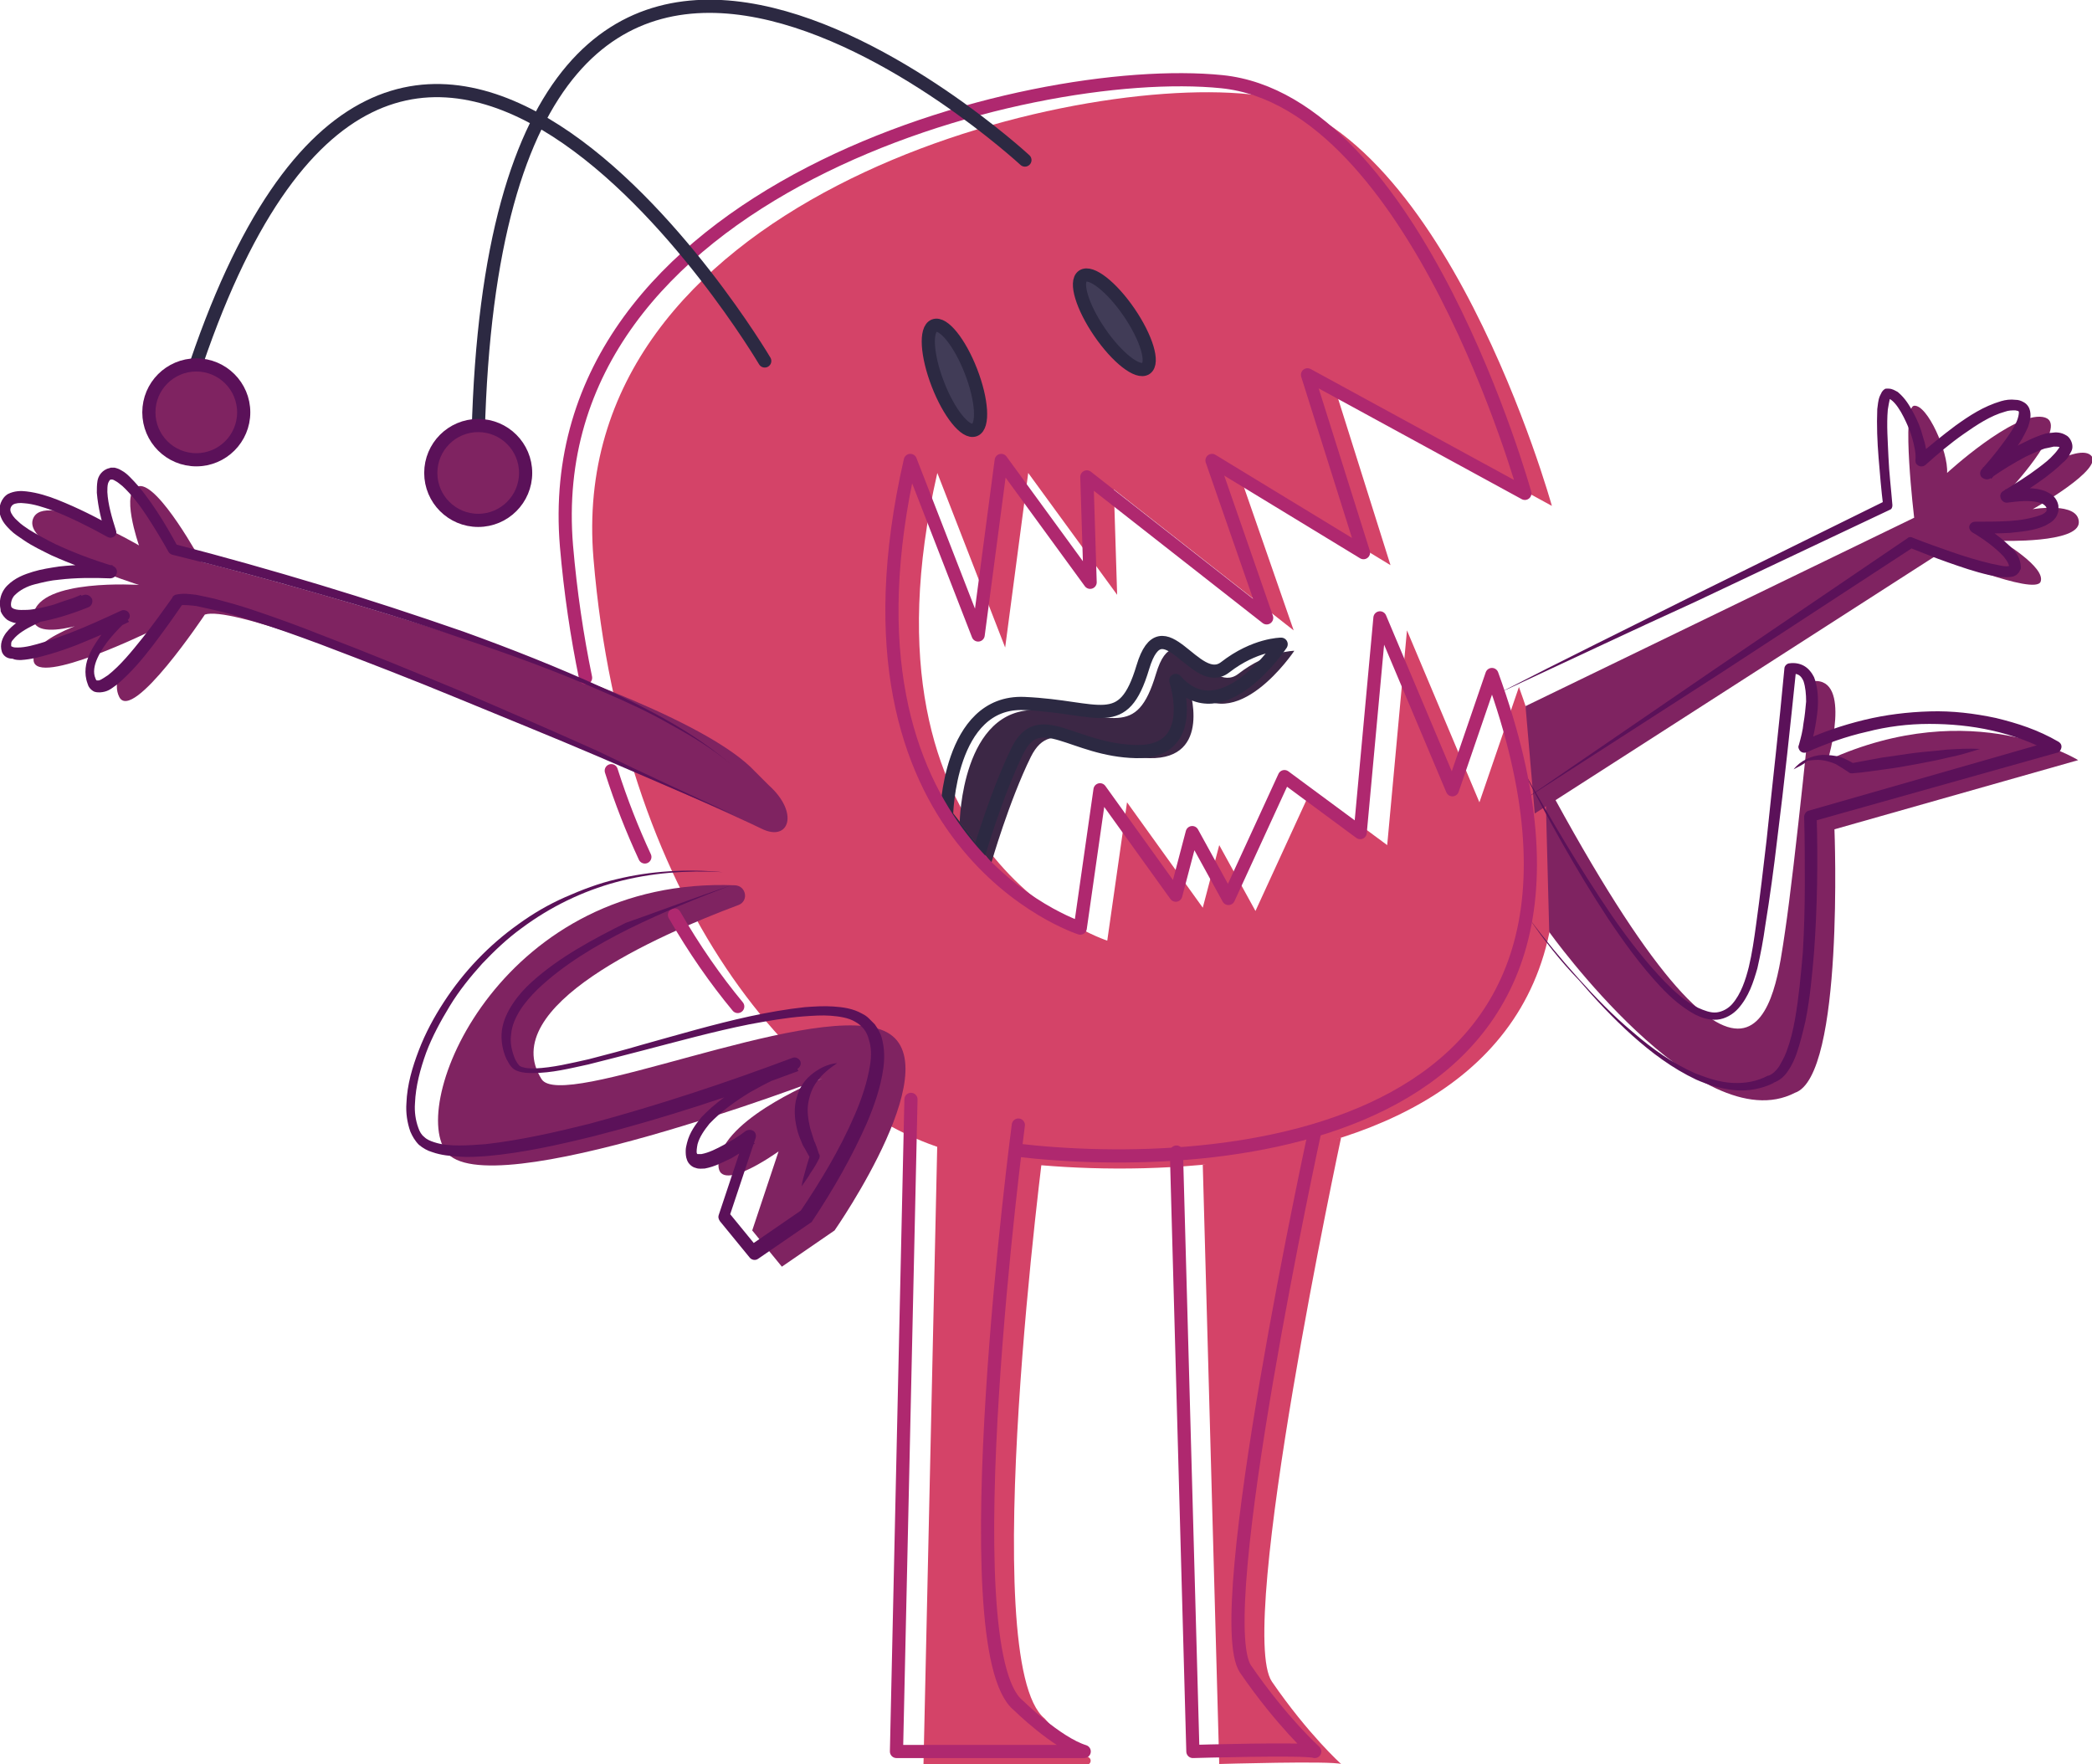 <?xml version="1.0" encoding="utf-8"?>
<!-- Generator: Adobe Illustrator 21.1.0, SVG Export Plug-In . SVG Version: 6.00 Build 0)  -->
<svg version="1.0" id="Layer_2" xmlns="http://www.w3.org/2000/svg" xmlns:xlink="http://www.w3.org/1999/xlink" x="0px" y="0px"
	 viewBox="0 0 317.6 267.8" style="enable-background:new 0 0 317.6 267.8;" xml:space="preserve">
<style type="text/css">
	.st0{fill:#D44368;}
	.st1{fill:#7F2361;}
	.st2{fill:#3C2745;}
	.st3{fill:#5B1159;}
	.st4{fill:none;stroke:#2C2942;stroke-width:2;stroke-linecap:round;stroke-linejoin:round;stroke-miterlimit:10;}
	.st5{fill:none;stroke:#AF286F;stroke-width:2;stroke-linecap:round;stroke-linejoin:round;stroke-miterlimit:10;}
	.st6{fill:none;stroke:#0C1C15;stroke-width:2;stroke-linecap:round;stroke-linejoin:round;stroke-miterlimit:10;}
	.st7{fill:#7F2361;stroke:#5B1159;stroke-width:2;stroke-linecap:round;stroke-linejoin:round;stroke-miterlimit:10;}
	.st8{fill:#413C57;stroke:#2C2942;stroke-width:2;stroke-linecap:round;stroke-linejoin:round;stroke-miterlimit:10;}
</style>
<path class="st0" d="M235.6,76.8c0,0-16.5-59.5-46-62.5s-104,16.5-99.5,70.5s33,85.5,56.5,90.5s112.5,7.5,84-71l-6,17.5l-11-26.1
	l-3,32.6l-11.5-8.5l-8.5,18.5l-5.5-10l-2.5,9.5l-11.5-16l-3,21c0,0-39.2-12.5-25.8-71l10.3,26.5l3.5-26.5l13.5,18.5l-0.5-16
	l27.3,21.4l-8.3-23.9l23,14l-8.5-27L235.6,76.8z"/>
<path class="st0" d="M203.6,267.8c-1.5-0.5-18.5,0-18.5,0l-2.5-91l21-4.1c0,0-16,74.6-10.5,82.6S203.6,267.8,203.6,267.8z"/>
<path class="st0" d="M158.6,172.8c0,0-10.5,79.6,0,88.1c0,0,3.3,3.9,6.7,5.9c0.5,0.3,0.3,1.1-0.3,1.1h-24.8l2.2-99L158.6,172.8z"/>
<path class="st1" d="M235.2,141.5c0,0,22.8,31.9,37.3,24.4c7.5-2.5,6-40,6-40l37-10.5c0,0-16-10-38,0c0,0,3.7-12.5-2.2-12
	c0,0-2.8,28-4.3,38s-4.3,36.9-36.4-22.8L235.2,141.5z"/>
<path class="st1" d="M111.6,134.4c1.7,0.1,2.1,2.4,0.5,3c-12.3,4.6-36.8,15.4-29.9,26.4c3,5,40-11.5,51.5-7.5s-7,30.5-7,30.5l-8,5.5
	l-4.5-5.5l4-12c0,0-10.4,7.5-9,1c1.5-6.5,15.7-12.1,15.7-12.1s-51.2,19.6-57.2,11.1C62,166.9,76.6,133,111.6,134.4z"/>
<path class="st1" d="M115.6,125.8c-4.6-2.3-77-35-84.5-32.5c0,0-11,16.5-13,12.5s5-10.1,5-10.1s-17.5,8.6-18,4.6s12-7.1,12-7.1
	s-13,5.4-12,0s16-4.4,16-4.4S3.4,83.3,5,78.8s16.1,4,16.1,4s-3-8.5,0-9s9.5,11.5,9.5,11.5s71,17.9,84,31.8c0.7,0.7,1.4,1.4,2.1,2.1
	C121.4,123.4,119.8,127.9,115.6,125.8z"/>
<path class="st2" d="M145.7,124.8c0,0,0.3-17.5,11.8-17s15,4.5,18-5.5s8,3.5,12.5,0s8.5-3.5,8.5-3.5s-9,13.5-16,5.5
	c0,0,3.7,11-6,10.8c-9.7-0.2-14.7-6.8-18-0.2c-3.3,6.7-6,16.1-6,16.1L145.7,124.8z"/>
<path class="st1" d="M231.6,107.2l59-28.6c0,0-2-16.8,0-17s5.2,7,5,10.2c0,0,10-9.2,14.5-8.5s-4.5,10.5-4.5,10.5s9.5-6.7,11.8-4.7
	s-8.8,8.2-8.8,8.2s7-1.2,7,2s-11.8,2.8-11.8,2.8s6.8,4,6,6.2s-15.8-4-15.8-4l-61,39.2L231.6,107.2z"/>
<g>
	<path class="st3" d="M227.6,105.2c9.7-5,19.5-9.8,29.3-14.7l29.4-14.5l-0.4,0.8c-0.3-2.4-0.5-4.9-0.7-7.3c-0.2-2.5-0.3-4.9-0.2-7.4
		c0.1-0.6,0.1-1.3,0.4-2c0.1-0.2,0.2-0.4,0.3-0.6c0.1-0.1,0.2-0.3,0.4-0.4c0.1-0.1,0.2-0.1,0.3-0.1c0.1,0,0.2,0,0.3,0
		c0.6,0,1,0.3,1.4,0.5c1.2,1,1.8,2.1,2.4,3.2c0.6,1.1,1.1,2.3,1.4,3.5c0.4,1.2,0.7,2.5,0.6,3.9l-1.5-0.7c1.9-1.7,3.9-3.3,5.9-4.8
		c2.1-1.5,4.2-2.9,6.9-3.7c0.7-0.2,1.4-0.3,2.2-0.2c0.4,0,0.8,0.1,1.3,0.4c0.5,0.3,0.8,0.8,0.9,1.3c0.2,1-0.1,1.7-0.3,2.4
		c-0.3,0.7-0.6,1.2-0.9,1.8c-1.4,2.3-3,4.2-4.7,6.1L301,71c1.8-1.3,3.7-2.4,5.6-3.5c1-0.5,2-1,3.1-1.4c0.6-0.2,1.1-0.4,1.8-0.4
		c0.6-0.1,1.4-0.1,2.2,0.4c0.4,0.2,0.8,0.8,0.9,1.4c0.1,0.6-0.1,1-0.3,1.3c-0.3,0.7-0.7,1.1-1.2,1.5c-0.8,0.8-1.7,1.5-2.6,2.2
		c-1.8,1.3-3.6,2.5-5.5,3.6l-0.6-1.8c0.9-0.2,1.8-0.2,2.7-0.2c0.9,0,1.9,0,2.9,0.3c0.5,0.1,1,0.4,1.5,0.7c0.5,0.4,0.9,1,1,1.7
		c0,0.2,0,0.3,0,0.5c0,0.2,0,0.4-0.1,0.6c-0.1,0.4-0.3,0.7-0.5,0.9c-0.4,0.5-0.9,0.7-1.4,1c-1.8,0.8-3.6,0.9-5.4,1.1
		c-1.8,0.1-3.5,0.1-5.3,0.1l0.5-1.7c1.9,1.2,3.7,2.4,5.3,4.1c0.4,0.4,0.8,0.9,1,1.6c0.1,0.3,0.2,0.7,0.2,1.2c0,0.1,0,0.2-0.1,0.3
		c-0.1,0.2-0.1,0.3-0.3,0.5c-0.2,0.3-0.5,0.4-0.7,0.5c-0.8,0.2-1.4,0.1-2,0.1c-0.6-0.1-1.1-0.2-1.7-0.3c-2.2-0.5-4.2-1.2-6.2-1.9
		c-2-0.7-4-1.5-6-2.3l0.8-0.1l-29.7,19.4L246,112l-14.9,9.6l14.6-10l14.6-10l29.3-19.9c0.2-0.2,0.5-0.2,0.7-0.1l0,0
		c2,0.8,4,1.5,6,2.2c2,0.7,4,1.3,6.1,1.8c0.5,0.1,1,0.2,1.5,0.3c0.5,0.1,1,0.1,1.2,0c0,0,0,0,0,0c0,0-0.1,0.1-0.1,0.1c0,0,0,0,0,0
		c0-0.1,0-0.2-0.1-0.4c-0.1-0.3-0.4-0.7-0.7-1.1c-1.3-1.4-3.1-2.7-4.8-3.7c-0.4-0.3-0.6-0.8-0.3-1.2c0.2-0.3,0.5-0.4,0.8-0.4
		c1.7,0,3.4,0,5.1-0.1c1.7-0.1,3.4-0.4,4.8-0.9c0.3-0.1,0.6-0.3,0.8-0.5c0.1-0.1,0.1-0.1,0.1-0.2c0,0,0-0.1,0-0.1l0-0.2
		c0-0.2-0.1-0.3-0.3-0.5c-0.2-0.2-0.5-0.3-0.8-0.4c-1.4-0.4-3.2-0.2-4.8,0l0,0c-0.5,0.1-1-0.3-1.1-0.8c-0.1-0.4,0.1-0.8,0.5-1
		c1.8-1.1,3.6-2.2,5.3-3.5c0.8-0.6,1.7-1.3,2.3-2c0.3-0.3,0.6-0.7,0.8-1c0.1-0.1,0.1-0.3,0.1-0.2c0,0.1,0.1,0.1,0,0.1
		c-0.1-0.1-0.5-0.1-0.9-0.1c-0.4,0.1-0.9,0.2-1.4,0.3c-0.9,0.3-1.9,0.8-2.8,1.2c-1.9,1-3.7,2.1-5.4,3.3c-0.4,0.3-1,0.2-1.4-0.2
		c-0.3-0.4-0.2-0.9,0.1-1.2c1.6-1.8,3.2-3.8,4.5-5.8c0.3-0.5,0.6-1,0.8-1.5c0.2-0.5,0.3-1,0.3-1.3c0-0.1,0-0.1-0.1-0.2
		c-0.1,0-0.3-0.1-0.5-0.1c-0.4,0-1,0-1.5,0.2c-2.2,0.6-4.3,2-6.3,3.4c-2,1.4-3.9,3-5.8,4.7c-0.4,0.3-0.9,0.3-1.3-0.1
		c-0.2-0.2-0.2-0.4-0.2-0.7c0.1-1-0.2-2.2-0.5-3.3c-0.3-1.1-0.8-2.2-1.3-3.2c-0.5-1-1.2-2.1-1.9-2.6c-0.2-0.1-0.3-0.2-0.3-0.2
		c0,0,0,0,0,0c0.1,0,0.1,0,0.1,0c0.1,0,0.1-0.1,0.1-0.1c0,0,0,0.1-0.1,0.2c-0.1,0.4-0.2,1-0.3,1.6c-0.2,2.3,0,4.8,0.1,7.2
		c0.1,2.4,0.4,4.8,0.6,7.3l0,0c0,0.3-0.1,0.6-0.4,0.7l-29.6,14C247.4,95.9,237.5,100.6,227.6,105.2z"/>
</g>
<g>
	<path class="st3" d="M232.2,139.5c2.3,3.1,4.8,6.1,7.4,9c2.6,2.9,5.3,5.7,8.3,8.2c2.9,2.5,6.1,4.8,9.6,6.3c1.8,0.7,3.6,1.3,5.5,1.4
		c1.9,0.1,3.7-0.2,5.4-1.1l0.1,0l0,0c0.6-0.2,1.2-0.8,1.6-1.4c0.4-0.7,0.8-1.4,1.1-2.2c0.6-1.6,1-3.2,1.3-4.9
		c0.6-3.4,0.9-6.8,1.2-10.2c0.2-3.4,0.3-6.9,0.3-10.3c0-3.4,0-6.9-0.1-10.3c0-0.4,0.3-0.8,0.6-0.9l37-10.6l-0.2,1.7
		c-2.7-1.5-5.8-2.6-8.9-3.3c-3.1-0.7-6.3-1-9.5-1c-3.2,0-6.4,0.4-9.5,1.2c-3.1,0.7-6.2,1.8-9.1,3.1c-0.5,0.2-1,0-1.2-0.5
		c-0.1-0.2-0.1-0.4,0-0.6c0.3-1.1,0.6-2.2,0.7-3.3c0.2-1.1,0.3-2.2,0.4-3.3c0-1.1-0.1-2.2-0.4-3.1c-0.4-0.9-0.9-1.2-1.9-1.1l0.8-0.8
		c-0.9,8.7-1.8,17.3-2.9,26c-0.5,4.3-1.1,8.7-1.8,13c-0.3,2.2-0.7,4.3-1.2,6.5c-0.6,2.1-1.3,4.3-2.9,6.1c-0.8,0.9-2,1.6-3.2,1.7
		c-1.3,0.1-2.4-0.3-3.4-0.8c-2-1.1-3.7-2.6-5.2-4.2c-3-3.2-5.6-6.8-8-10.4c-4.8-7.3-9-14.9-13-22.7c4.3,7.6,8.7,15.1,13.6,22.3
		c2.5,3.6,5.1,7,8.1,10.1c1.5,1.5,3.1,3,5,3.9c0.9,0.4,1.9,0.8,2.8,0.7c0.9-0.1,1.8-0.6,2.4-1.3c1.3-1.5,2-3.6,2.5-5.6
		c0.5-2.1,0.8-4.2,1.1-6.4c0.6-4.3,1.1-8.6,1.6-12.9c0.9-8.7,1.9-17.3,2.7-26c0-0.4,0.4-0.8,0.8-0.8c0.7-0.1,1.5,0,2.2,0.4
		c0.7,0.4,1.2,1.1,1.5,1.7c0.5,1.3,0.6,2.6,0.6,3.8c0,1.2-0.2,2.4-0.4,3.6c-0.2,1.2-0.5,2.3-0.8,3.5l-1.3-1.1c3-1.4,6.2-2.5,9.5-3.3
		c3.3-0.8,6.6-1.2,10-1.3c3.4-0.1,6.7,0.3,10,1c3.3,0.8,6.4,1.8,9.5,3.6c0.5,0.3,0.6,0.8,0.3,1.3c-0.1,0.2-0.3,0.4-0.6,0.4l0,0
		l-37,10.4l0.6-0.9c0.2,7,0.1,13.9-0.4,20.8c-0.3,3.5-0.6,6.9-1.3,10.4c-0.4,1.7-0.8,3.4-1.4,5.1c-0.3,0.8-0.7,1.7-1.2,2.4
		c-0.5,0.8-1.2,1.5-2.3,1.9l0.1,0c-1.8,0.9-3.9,1.3-6,1.1c-2-0.2-4-0.8-5.8-1.6c-3.6-1.7-6.8-4.1-9.7-6.7c-2.9-2.6-5.6-5.5-8.1-8.4
		C236.8,145.8,234.4,142.7,232.2,139.5z"/>
</g>
<path class="st4" d="M143.7,123.8c0,0,0.3-17.5,11.8-17s15,4.5,18-5.5s8,3.5,12.5,0s8.5-3.5,8.5-3.5s-9,13.5-16,5.5
	c0,0,3.7,11-6,10.8c-9.7-0.2-14.7-6.8-18-0.2c-3.3,6.7-6,16.1-6,16.1L143.7,123.8z"/>
<path class="st5" d="M154.3,174.6c30.7,3.6,98.2-0.7,72.2-72.2l-6,17.5l-11-26.1l-3,32.6l-11.5-8.5l-8.5,18.5l-5.5-10l-2.5,9.5
	l-11.5-16l-3,21c0,0-39.2-12.5-25.8-71l10.3,26.5l3.5-26.5l13.5,18.5l-0.5-16l27.3,21.4l-8.3-23.9l23,14l-8.5-27l33,18
	c0,0-16.5-59.5-46-62.5s-104,16.5-99.5,70.5c0.6,7,1.6,13.7,2.9,20"/>
<path class="st6" d="M133.4,170.1"/>
<path class="st5" d="M102.4,138.9c3,5.2,6.2,9.8,9.6,13.9"/>
<path class="st5" d="M92.8,117c1.5,4.7,3.2,9,5.1,13.1"/>
<path class="st5" d="M199.6,171.8c0,0-16,73.6-10.5,81.6s10.5,12.5,10.5,12.5c-1.5-0.5-18.5,0-18.5,0l-2.5-91"/>
<path class="st5" d="M154.6,170.8c0,0-10.5,79.6,0,88.1c0,0,5.8,5.7,10,7h-28.5l2.2-99"/>
<g>
	<path class="st3" d="M111,134.4c-5.3,2-10.4,4.1-15.5,6.6c-5,2.5-9.9,5.4-13.9,9.2c-1,1-1.9,2-2.6,3.1c-0.7,1.1-1.3,2.4-1.4,3.7
		c-0.2,1.3,0.1,2.6,0.6,3.8c0.2,0.3,0.3,0.6,0.5,0.8c0.1,0.2,0.3,0.3,0.6,0.4c0.6,0.2,1.2,0.2,1.9,0.2c2.7-0.1,5.5-0.8,8.2-1.4
		c2.7-0.7,5.4-1.4,8.1-2.2c5.4-1.5,10.8-3.1,16.3-4.3c2.8-0.6,5.6-1.1,8.4-1.4c1.4-0.1,2.9-0.2,4.3-0.1c1.5,0.1,3,0.3,4.4,1.1
		c0.4,0.2,0.7,0.4,1,0.7c0.3,0.3,0.6,0.6,0.9,0.9c0.5,0.7,0.9,1.4,1.1,2.2c0.4,1.5,0.4,3.1,0.2,4.5c-0.4,2.9-1.4,5.7-2.5,8.3
		c-2.3,5.2-5.1,10.1-8.3,14.9c-0.1,0.1-0.1,0.2-0.2,0.2l0,0l-8,5.5c-0.4,0.3-1,0.2-1.3-0.2l-4.5-5.5c-0.2-0.3-0.3-0.6-0.2-0.9l4-12
		l1.5,1.1c-1.2,0.8-2.3,1.5-3.5,2.2c-1.3,0.6-2.5,1.3-4.1,1.6c-0.4,0-0.9,0.1-1.4-0.1c-0.5-0.1-1.1-0.6-1.3-1.2
		c-0.2-0.5-0.2-1-0.2-1.4c0-0.4,0.1-0.8,0.2-1.2c0.4-1.6,1.3-2.8,2.2-3.9c2-2.1,4.3-3.7,6.6-5.1c2.4-1.4,4.8-2.6,7.4-3.6l0.7,1.7
		c-10.2,3.8-20.5,7.2-31.1,9.9c-5.3,1.3-10.6,2.5-16.1,3c-1.4,0.1-2.8,0.2-4.2,0.1c-1.4-0.1-2.8-0.2-4.2-0.7c-0.7-0.2-1.4-0.6-2-1.1
		c-0.6-0.6-1-1.3-1.3-2c-0.5-1.4-0.7-2.9-0.6-4.3c0.1-2.8,0.9-5.5,1.9-8.1c1-2.6,2.3-5,3.8-7.3c3-4.6,6.8-8.6,11.3-11.8
		c2.2-1.6,4.6-3,7.1-4.1c2.5-1.1,5.1-2.1,7.7-2.7c5.3-1.3,10.8-1.6,16.2-1.1c-5.4-0.3-10.9,0.1-16.1,1.5c-5.2,1.4-10.1,3.8-14.4,7
		c-2.2,1.6-4.1,3.4-6,5.4c-1.8,2-3.5,4.1-4.9,6.4c-1.4,2.3-2.7,4.7-3.6,7.1c-0.9,2.5-1.6,5.1-1.7,7.7c-0.1,1.3,0.1,2.6,0.5,3.7
		c0.2,0.6,0.5,1.1,0.9,1.4c0.4,0.4,0.9,0.6,1.5,0.8c1.2,0.4,2.5,0.5,3.8,0.5c1.3,0,2.6-0.1,4-0.2c5.3-0.6,10.6-1.8,15.8-3.1
		c10.4-2.8,20.7-6.2,30.8-10c0.5-0.2,1,0.1,1.2,0.5c0.2,0.5-0.1,1-0.5,1.2l0,0c-2.4,1-4.8,2.2-7.1,3.5c-2.3,1.4-4.4,2.9-6.2,4.8
		c-0.8,1-1.5,2-1.8,3.1c-0.1,0.5-0.2,1.2-0.1,1.4c0.1,0.1,0,0.1,0.1,0.1c0.1,0,0.3,0,0.6,0c1.1-0.2,2.3-0.8,3.4-1.4
		c1.1-0.6,2.3-1.3,3.3-2.1l0,0c0.5-0.3,1.1-0.2,1.4,0.2c0.2,0.3,0.2,0.6,0.1,0.9l-4,12l-0.2-0.9l4.5,5.5l-1.3-0.2l8-5.5l-0.2,0.2
		c3.1-4.6,6-9.4,8.2-14.5c1.1-2.5,2-5.2,2.4-7.8c0.2-1.3,0.2-2.6-0.2-3.8c-0.3-1.2-1-2.1-2.1-2.7c-1-0.6-2.4-0.8-3.7-0.9
		c-1.3-0.1-2.7,0-4.1,0.1c-2.7,0.2-5.5,0.7-8.2,1.2c-5.5,1.1-10.9,2.6-16.3,4c-2.7,0.7-5.4,1.4-8.2,2.1c-2.8,0.6-5.5,1.3-8.4,1.3
		c-0.7,0-1.5,0-2.3-0.3c-0.4-0.1-0.8-0.4-1.1-0.8c-0.3-0.4-0.4-0.7-0.6-1c-0.6-1.3-0.9-2.9-0.7-4.4c0.2-1.5,0.9-2.9,1.7-4.1
		c0.8-1.2,1.8-2.3,2.8-3.2c4.2-3.8,9.3-6.5,14.3-9C100.4,138.2,105.7,136.2,111,134.4z"/>
</g>
<g>
	<path class="st3" d="M111.6,123.8l-20.9-9c-7-3-14-5.8-21-8.7c-7-2.9-14-5.6-21.1-8.3c-3.5-1.3-7.1-2.6-10.7-3.7
		c-1.8-0.6-3.6-1.1-5.4-1.5c-0.9-0.2-1.8-0.4-2.7-0.6c-0.9-0.1-1.9-0.2-2.4-0.1l0.4-0.3c-1.5,2.2-3,4.3-4.6,6.4
		c-1.6,2.1-3.3,4.1-5.4,5.9c-0.6,0.4-1.1,0.9-1.9,1.1c-0.4,0.1-1,0.2-1.6,0c-0.6-0.3-0.9-0.8-1-1.2c-0.6-1.6-0.3-3.2,0.3-4.5
		c0.6-1.3,1.4-2.4,2.2-3.5c0.9-1.1,1.8-2,2.8-2.9l1,1.5c-2.6,1.3-5.2,2.4-7.9,3.5c-1.3,0.5-2.7,1-4.1,1.4c-1.4,0.4-2.8,0.8-4.4,0.9
		c-0.4,0-0.9,0-1.3-0.2C1.2,100,0.6,99.7,0.3,99c-0.4-1.2,0.1-2.2,0.6-2.9C2,94.7,3.3,94,4.6,93.3c2.7-1.3,5.4-2.2,8.2-3
		c0.5-0.1,1,0.2,1.2,0.7c0.1,0.5-0.1,1-0.6,1.2c-2.5,1-5,1.8-7.8,2.3c-0.7,0.1-1.4,0.2-2.1,0.2c-0.7,0-1.6-0.1-2.4-0.6
		c-0.4-0.3-0.8-0.8-1-1.3C0.1,92.4,0,92.2,0,91.9c0-0.2,0-0.5,0-0.7c0.1-0.9,0.5-1.7,1.1-2.3c1.2-1.2,2.6-1.7,3.9-2.1
		c1.3-0.4,2.7-0.6,4-0.8c2.7-0.3,5.4-0.3,8.1-0.2l-0.4,1.9c-3-1-6-2.1-8.9-3.4c-1.4-0.7-2.9-1.4-4.2-2.3c-0.7-0.5-1.4-0.9-2-1.5
		c-0.6-0.6-1.3-1.3-1.6-2.4c-0.3-1.1,0.2-2.5,1.2-3.1c1-0.5,2-0.5,2.8-0.4c1.7,0.2,3.3,0.7,4.8,1.3c3,1.2,5.8,2.6,8.6,4.2l-1.3,1.1
		c-0.7-2.1-1.2-4.1-1.4-6.4c0-0.6,0-1.2,0.1-1.8c0.1-0.6,0.5-1.4,1.4-1.8c0.2-0.1,0.4-0.1,0.6-0.2c0.2,0,0.5,0,0.6,0
		c0.4,0.1,0.7,0.2,1,0.4c0.6,0.3,1,0.7,1.4,1.1c1.6,1.6,2.8,3.3,4,5.1c1.2,1.8,2.2,3.6,3.2,5.4l-0.5-0.4c7.4,1.9,14.8,4,22.1,6.2
		c7.3,2.2,14.6,4.6,21.8,7.1c7.2,2.6,14.3,5.4,21.3,8.6c3.5,1.6,6.9,3.3,10.2,5.2c3.3,1.9,6.5,4.1,9.4,6.6c-2.9-2.5-6.2-4.5-9.5-6.3
		c-3.3-1.9-6.8-3.5-10.3-5c-7-3.1-14.2-5.7-21.4-8.1c-7.2-2.5-14.5-4.7-21.9-6.8c-7.3-2.1-14.7-4.1-22.1-5.9
		c-0.2-0.1-0.4-0.2-0.5-0.4l0,0c-1-1.8-2.1-3.6-3.2-5.3c-1.1-1.7-2.4-3.4-3.8-4.7c-0.4-0.3-0.7-0.6-1.1-0.8
		c-0.2-0.1-0.3-0.2-0.5-0.2c-0.1,0-0.1,0-0.1,0c0,0-0.1,0-0.1,0c-0.1,0-0.3,0.3-0.4,0.6c-0.1,0.4-0.1,0.8-0.1,1.3
		c0.1,1.9,0.7,3.9,1.3,5.8c0.2,0.5-0.1,1-0.6,1.1c-0.2,0.1-0.5,0-0.7-0.1c-2.7-1.5-5.5-2.9-8.3-4c-1.4-0.5-2.9-1-4.3-1.1
		c-0.7-0.1-1.4,0-1.7,0.2c-0.3,0.2-0.5,0.6-0.4,1c0.1,0.4,0.5,1,1.1,1.5c0.5,0.5,1.1,0.9,1.7,1.3c1.3,0.8,2.6,1.5,4,2.2
		c2.8,1.3,5.7,2.4,8.7,3.3c0.5,0.2,0.8,0.7,0.6,1.2c-0.1,0.4-0.5,0.7-1,0.7l0,0c-2.5-0.1-5.2-0.1-7.7,0.2c-1.3,0.1-2.5,0.4-3.7,0.7
		c-1.2,0.3-2.3,0.9-3,1.6c-0.7,0.6-0.8,1.9-0.4,2c0.2,0.2,0.8,0.3,1.3,0.3c0.6,0,1.2,0,1.8-0.1c2.5-0.4,5-1.2,7.3-2.2l0.6,1.8
		c-2.7,0.7-5.4,1.6-7.8,2.8c-1.2,0.6-2.4,1.3-3.1,2.2c-0.2,0.2-0.3,0.4-0.3,0.6c0,0.2,0,0.4,0,0.4c0,0,0,0,0.2,0.1
		c0.2,0.1,0.5,0.1,0.8,0.1c1.2,0,2.6-0.4,3.9-0.8c1.3-0.4,2.7-0.9,4-1.4c2.6-1,5.2-2.2,7.8-3.4c0.4-0.2,1,0,1.2,0.4
		c0.2,0.4,0.1,0.8-0.2,1l0,0c-1.8,1.7-3.6,3.6-4.6,5.8c-0.5,1.1-0.7,2.2-0.3,3.1c0.1,0.3,0.2,0.3,0.2,0.3c0,0,0.1,0,0.3,0
		c0.4-0.1,0.9-0.5,1.4-0.8c1.9-1.5,3.6-3.6,5.2-5.6c1.6-2,3.1-4.1,4.6-6.2l0-0.1c0.1-0.1,0.2-0.2,0.4-0.3c1.3-0.3,2.2-0.1,3.2,0
		c1,0.2,1.9,0.4,2.8,0.6c1.9,0.5,3.7,1,5.5,1.6c3.6,1.2,7.2,2.5,10.7,3.9c7.1,2.7,14.1,5.6,21.1,8.5c7,3,13.9,6,20.8,9.1
		C97.9,117.5,104.7,120.6,111.6,123.8z"/>
</g>
<path class="st4" d="M116.1,54.8c0,0-55.5-94-87,2.5"/>
<path class="st4" d="M155.6,24.3c0,0-80-74-83,41.5"/>
<g>
	<path class="st3" d="M127.1,161.4c-1.2,0.8-2.3,1.7-3,2.7c-0.8,1-1.2,2.2-1.4,3.4c-0.2,1.2,0,2.5,0.3,3.8l0.6,1.9
		c0.3,0.6,0.5,1.3,0.7,1.9l0.1,0.2c0.1,0.2,0,0.3,0,0.5c-0.4,0.8-0.8,1.5-1.3,2.2c-0.4,0.7-0.9,1.4-1.4,2.1c0.1-0.9,0.4-1.7,0.6-2.5
		c0.2-0.8,0.5-1.6,0.7-2.4l0,0.6c-0.4-0.6-0.7-1.3-1.1-1.9c-0.3-0.7-0.6-1.4-0.8-2.1c-0.4-1.5-0.6-3-0.3-4.6
		c0.2-0.8,0.4-1.5,0.8-2.2c0.4-0.7,0.9-1.3,1.5-1.8C124.3,162.2,125.7,161.5,127.1,161.4z"/>
</g>
<g>
	<path class="st3" d="M272.3,116.8c1-1.3,2.7-2.1,4.4-2.2c0.9,0,1.8,0.1,2.6,0.3c0.4,0.1,0.8,0.3,1.2,0.5c0.4,0.2,0.8,0.4,1.1,0.7
		l-0.7-0.2c1.6-0.3,3.2-0.6,4.9-0.9c1.6-0.2,3.3-0.5,4.9-0.7c1.6-0.2,3.3-0.3,4.9-0.5c1.7-0.1,3.3-0.2,5-0.1c-1.6,0.5-3.2,1-4.8,1.3
		c-1.6,0.4-3.2,0.7-4.8,1c-1.6,0.3-3.3,0.6-4.9,0.8c-1.6,0.2-3.3,0.5-4.9,0.6l0,0c-0.2,0-0.4,0-0.6-0.2c-0.6-0.4-1.2-0.8-1.9-1.2
		c-0.7-0.3-1.4-0.5-2.1-0.6c-0.7-0.1-1.5,0-2.2,0.1C273.8,116.1,273,116.4,272.3,116.8z"/>
</g>
<circle class="st7" cx="29.8" cy="62.6" r="7.2"/>
<circle class="st7" cx="72.6" cy="71.8" r="7.2"/>
<ellipse transform="matrix(0.932 -0.361 0.361 0.932 -10.925 56.298)" class="st8" cx="145" cy="57.3" rx="2.7" ry="8.5"/>
<ellipse transform="matrix(0.825 -0.565 0.565 0.825 1.902 104.098)" class="st8" cx="169.2" cy="49" rx="2.7" ry="8.5"/>
</svg>